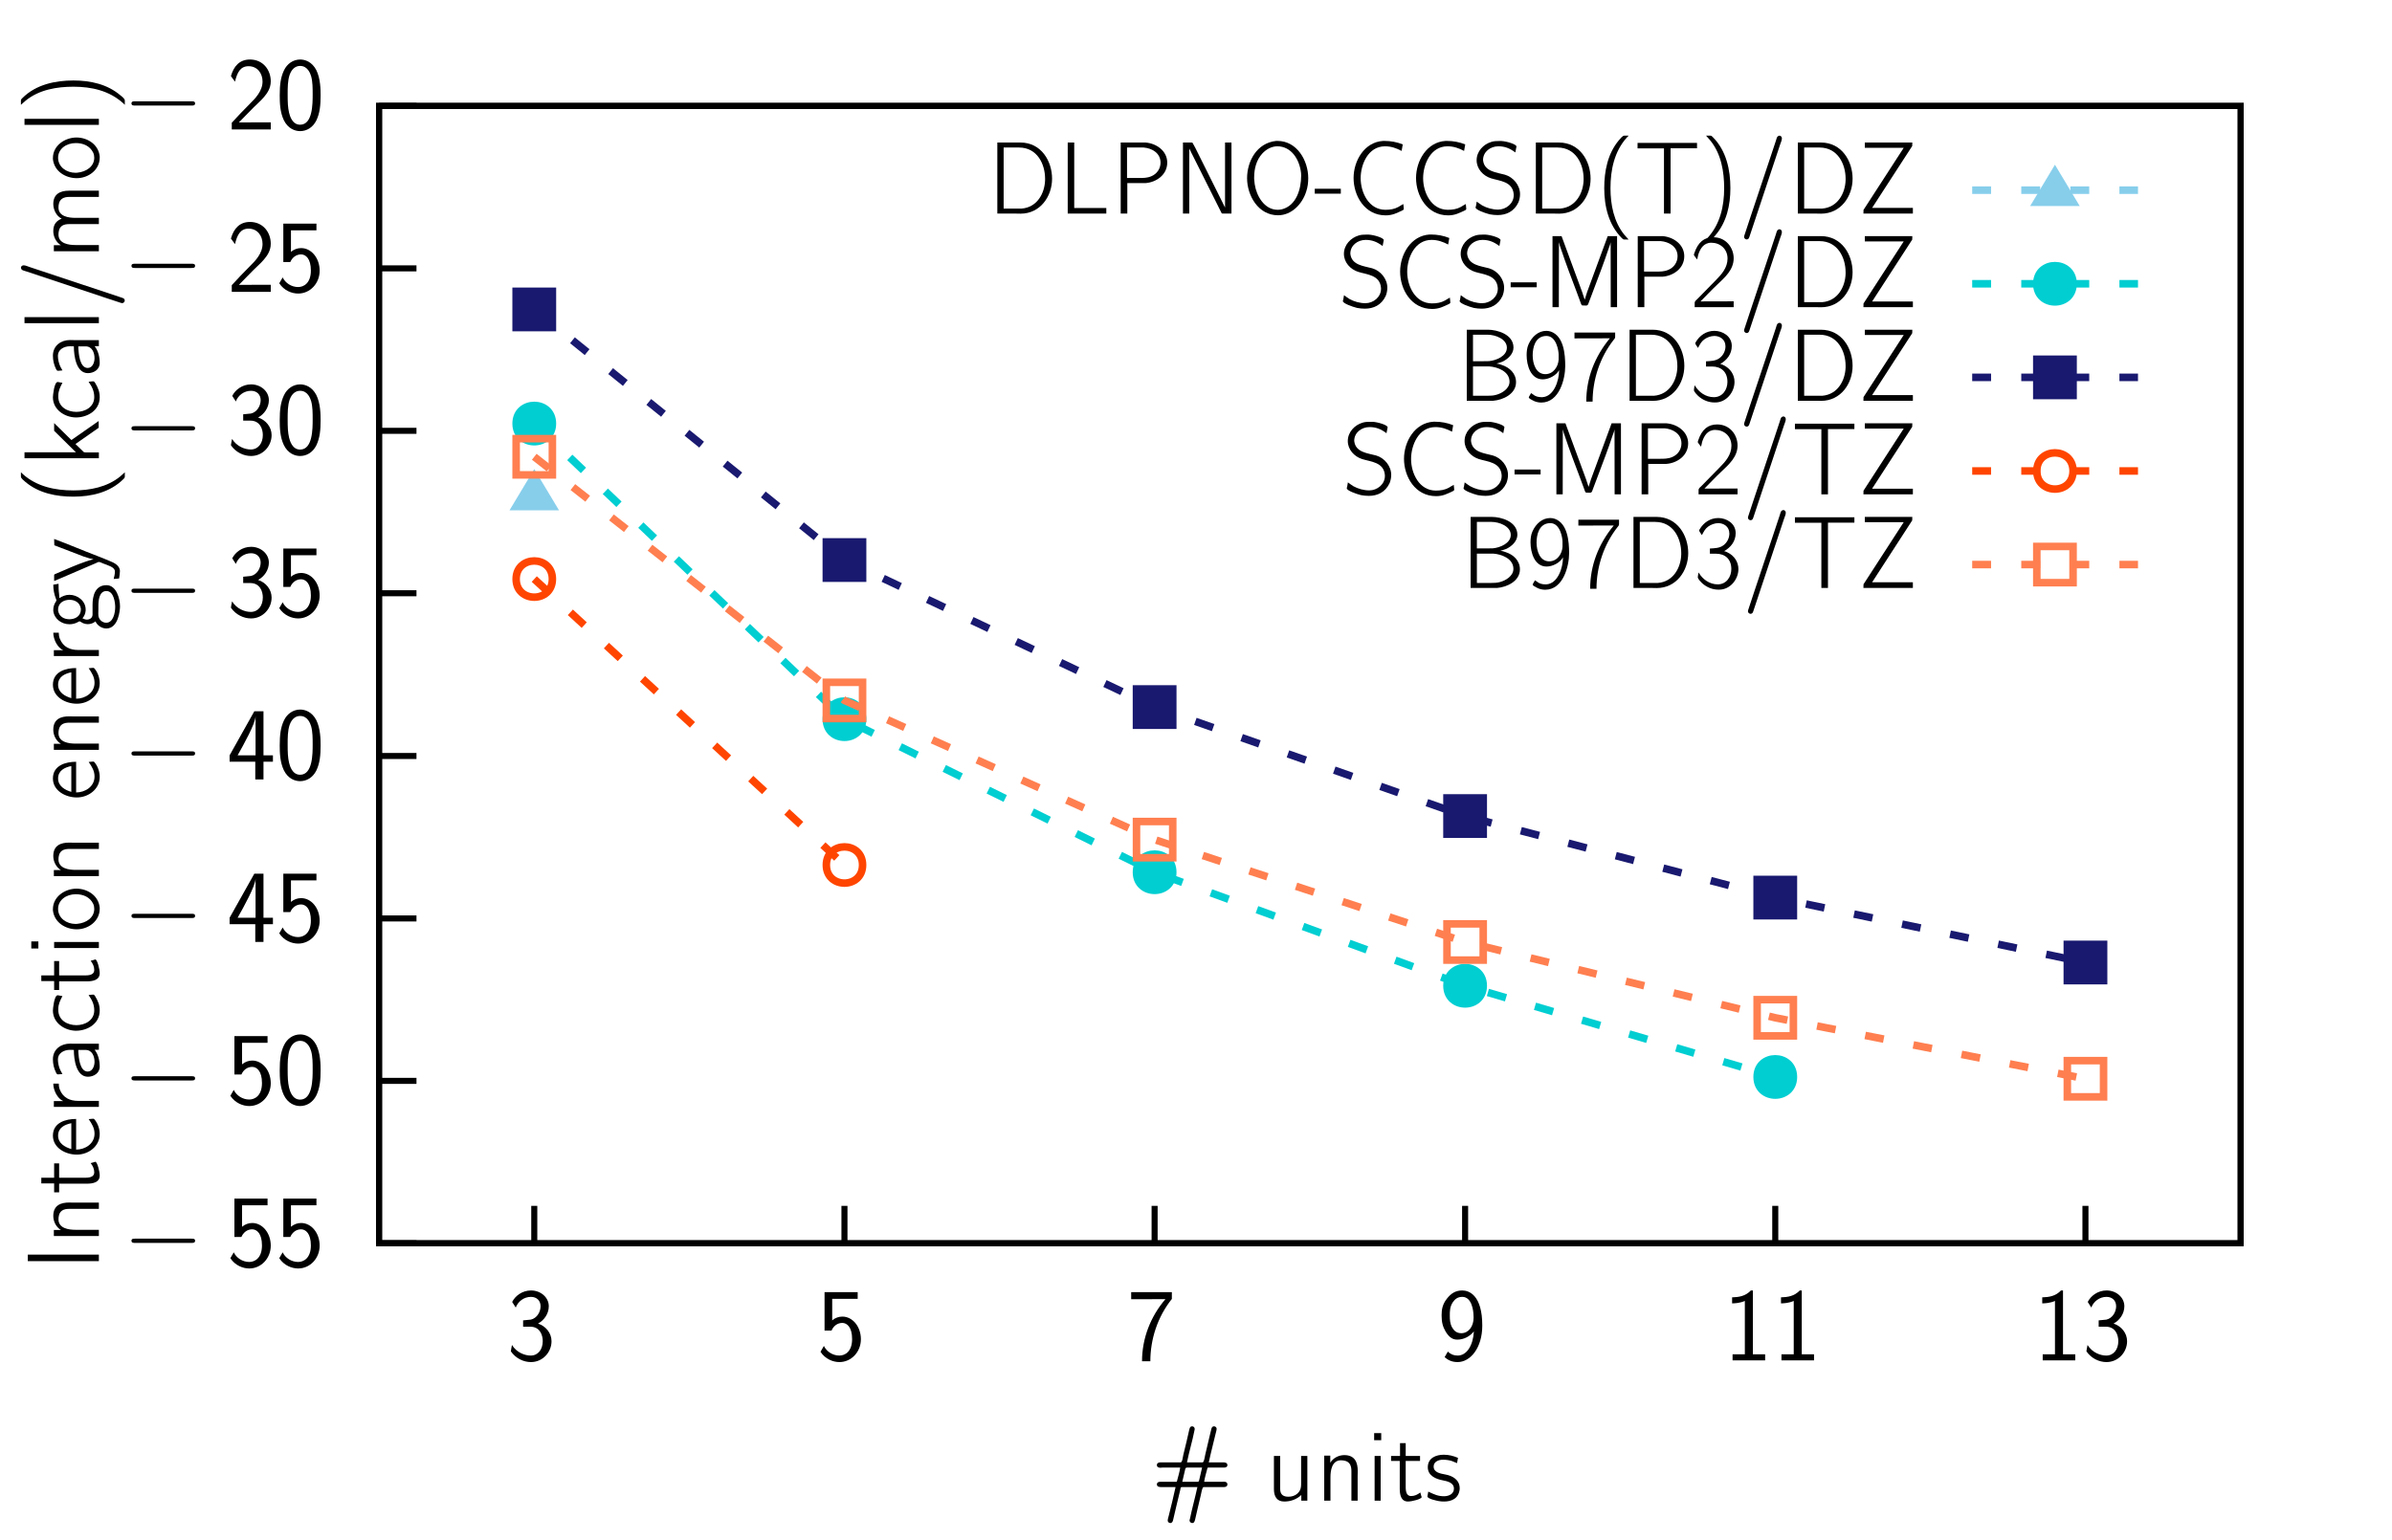 <?xml version="1.0" encoding="UTF-8"?>
<svg xmlns="http://www.w3.org/2000/svg" xmlns:xlink="http://www.w3.org/1999/xlink" width="396pt" height="255pt" viewBox="0 0 396 255" version="1.1">
<defs>
<g>
<symbol overflow="visible" id="glyph0-0">
<path style="stroke:none;" d=""/>
</symbol>
<symbol overflow="visible" id="glyph0-1">
<path style="stroke:none;" d="M 11.344 -3.953 C 11.641 -3.953 11.953 -3.953 11.953 -4.312 C 11.953 -4.656 11.641 -4.656 11.344 -4.656 L 2.031 -4.656 C 1.734 -4.656 1.422 -4.656 1.422 -4.312 C 1.422 -3.953 1.734 -3.953 2.031 -3.953 Z M 11.344 -3.953 "/>
</symbol>
<symbol overflow="visible" id="glyph1-0">
<path style="stroke:none;" d=""/>
</symbol>
<symbol overflow="visible" id="glyph1-1">
<path style="stroke:none;" d="M 2.516 -10.188 L 6.734 -10.188 L 6.734 -11.297 L 1.25 -11.297 L 1.25 -4.938 L 2.406 -4.938 C 2.719 -5.672 3.359 -6.203 4.188 -6.203 C 4.953 -6.203 5.812 -5.516 5.812 -3.531 C 5.812 -1.406 4.594 -0.797 3.703 -0.797 C 2.594 -0.797 1.578 -1.469 1.141 -2.391 L 0.578 -1.422 C 1.375 -0.203 2.672 0.281 3.703 0.281 C 5.703 0.281 7.266 -1.422 7.266 -3.5 C 7.266 -5.609 5.875 -7.25 4.203 -7.25 C 3.594 -7.25 3.016 -7.047 2.516 -6.625 Z M 2.516 -10.188 "/>
</symbol>
<symbol overflow="visible" id="glyph1-2">
<path style="stroke:none;" d="M 7.422 -5.625 C 7.422 -6.609 7.406 -8.438 6.703 -9.844 C 5.984 -11.203 4.859 -11.578 4.047 -11.578 C 2.875 -11.578 1.875 -10.875 1.359 -9.781 C 0.812 -8.625 0.656 -7.438 0.656 -5.625 C 0.656 -4.391 0.703 -2.875 1.328 -1.547 C 2.031 -0.094 3.219 0.281 4.031 0.281 C 5.094 0.281 6.125 -0.297 6.719 -1.484 C 7.312 -2.719 7.422 -4.078 7.422 -5.625 Z M 4.031 -0.781 C 2.719 -0.781 2.328 -2.266 2.203 -2.766 C 2 -3.641 1.969 -4.453 1.969 -5.812 C 1.969 -6.891 1.969 -8.094 2.297 -9.047 C 2.688 -10.141 3.375 -10.516 4.031 -10.516 C 5.297 -10.516 5.719 -9.25 5.859 -8.797 C 6.109 -7.891 6.109 -6.812 6.109 -5.812 C 6.109 -4.219 6.109 -0.781 4.031 -0.781 Z M 4.031 -0.781 "/>
</symbol>
<symbol overflow="visible" id="glyph1-3">
<path style="stroke:none;" d="M 6.062 -2.938 L 7.625 -2.938 L 7.625 -4 L 6.062 -4 L 6.062 -11.297 L 4.547 -11.297 L 0.453 -4 L 0.453 -2.938 L 4.703 -2.938 L 4.703 0 L 6.062 0 Z M 1.781 -4 C 2.766 -5.75 4.75 -9.297 4.75 -10.5 L 4.75 -4 Z M 1.781 -4 "/>
</symbol>
<symbol overflow="visible" id="glyph1-4">
<path style="stroke:none;" d="M 2.703 -5.578 L 3.875 -5.578 C 5.5 -5.578 5.953 -4.172 5.953 -3.188 C 5.953 -1.844 5.203 -0.797 3.953 -0.797 C 3 -0.797 1.641 -1.281 0.859 -2.547 C 0.734 -1.953 0.734 -1.906 0.672 -1.5 C 1.484 -0.312 2.797 0.281 4 0.281 C 5.953 0.281 7.406 -1.359 7.406 -3.172 C 7.406 -4.531 6.453 -5.672 5.172 -6.094 C 6.203 -6.656 6.953 -7.734 6.953 -8.969 C 6.953 -10.422 5.625 -11.578 4.016 -11.578 C 2.531 -11.578 1.375 -10.656 0.891 -9.672 C 1.016 -9.5 1.328 -9 1.484 -8.75 C 1.859 -9.766 2.844 -10.516 4 -10.516 C 4.953 -10.516 5.594 -9.891 5.594 -8.969 C 5.594 -8.031 5 -6.984 3.984 -6.75 C 3.906 -6.75 2.844 -6.641 2.703 -6.625 Z M 2.703 -5.578 "/>
</symbol>
<symbol overflow="visible" id="glyph1-5">
<path style="stroke:none;" d="M 4.438 -3.656 C 4.922 -4.156 5.641 -4.75 6.141 -5.359 C 6.625 -5.938 7.266 -6.766 7.266 -7.969 C 7.266 -9.859 5.984 -11.578 3.828 -11.578 C 2.125 -11.578 1.141 -10.5 0.672 -8.828 L 1.344 -7.906 C 1.719 -9.469 2.25 -10.469 3.594 -10.469 C 5.078 -10.469 5.906 -9.266 5.906 -7.938 C 5.906 -6.359 4.703 -5.125 3.781 -4.219 C 2.766 -3.203 1.781 -2.172 0.812 -1.109 L 0.812 0 L 7.266 0 L 7.266 -1.172 L 4.344 -1.172 C 4.125 -1.172 3.922 -1.156 3.719 -1.156 L 2 -1.156 L 2 -1.172 Z M 4.438 -3.656 "/>
</symbol>
<symbol overflow="visible" id="glyph1-6">
<path style="stroke:none;" d="M 3.734 -10.125 C 3.938 -10.125 4.156 -10.141 4.359 -10.141 L 6.344 -10.141 C 3.875 -7.266 2.469 -3.641 2.469 0.141 L 3.844 0.141 C 3.844 -3.516 5.047 -7.219 7.406 -10.172 L 7.406 -11.297 L 0.672 -11.297 L 0.672 -10.125 Z M 3.734 -10.125 "/>
</symbol>
<symbol overflow="visible" id="glyph1-7">
<path style="stroke:none;" d="M 1.172 -0.531 C 1.656 -0.125 2.266 0.281 3.328 0.281 C 5.406 0.281 7.406 -2.031 7.406 -5.766 C 7.406 -10.766 5.25 -11.578 4.094 -11.578 C 2.938 -11.578 2.203 -11.047 1.562 -10.234 C 0.812 -9.281 0.672 -8.438 0.672 -7.453 C 0.672 -6.281 0.875 -5.562 1.359 -4.734 C 2.016 -3.672 2.625 -3.438 3.281 -3.438 C 4.312 -3.438 5.328 -3.938 6.016 -4.797 C 5.891 -2.484 4.844 -0.797 3.328 -0.797 C 2.703 -0.797 2.203 -0.984 1.703 -1.453 Z M 5.953 -7.484 C 5.969 -7.375 5.969 -7.141 5.969 -7.078 C 5.969 -5.625 5.141 -4.5 3.938 -4.5 C 3.156 -4.5 2.734 -4.906 2.422 -5.438 C 2.047 -6.109 2.031 -6.766 2.031 -7.453 C 2.031 -8.125 2.031 -8.875 2.516 -9.609 C 2.875 -10.141 3.328 -10.516 4.094 -10.516 C 5.688 -10.516 5.938 -8.203 5.953 -7.484 Z M 5.953 -7.484 "/>
</symbol>
<symbol overflow="visible" id="glyph1-8">
<path style="stroke:none;" d="M 4.891 -11.578 L 4.562 -11.578 C 3.641 -10.609 2.547 -10.469 1.453 -10.438 L 1.453 -9.438 C 1.953 -9.453 2.75 -9.484 3.562 -9.844 L 3.562 -1 L 1.531 -1 L 1.531 0 L 6.922 0 L 6.922 -1 L 4.891 -1 Z M 4.891 -11.578 "/>
</symbol>
<symbol overflow="visible" id="glyph2-0">
<path style="stroke:none;" d=""/>
</symbol>
<symbol overflow="visible" id="glyph2-1">
<path style="stroke:none;" d="M -11.781 -1.688 L -0.016 -1.688 L -0.016 -2.766 L -11.781 -2.766 Z M -11.781 -1.688 "/>
</symbol>
<symbol overflow="visible" id="glyph2-2">
<path style="stroke:none;" d="M -6.297 -2.391 L -7.469 -2.391 L -7.469 -1.391 L -0.016 -1.391 L -0.016 -2.422 L -3.906 -2.422 C -5 -2.422 -6.703 -2.656 -6.703 -4.156 C -6.703 -4.656 -6.594 -5.203 -6.203 -5.531 C -5.812 -5.859 -5.328 -5.891 -4.828 -5.891 L -0.016 -5.891 L -0.016 -6.922 L -4.156 -6.922 C -4.406 -6.922 -4.672 -6.938 -4.938 -6.938 C -6.203 -6.938 -7.562 -6.562 -7.562 -4.719 C -7.562 -3.828 -7.125 -2.891 -6.297 -2.391 Z M -6.297 -2.391 "/>
</symbol>
<symbol overflow="visible" id="glyph2-3">
<path style="stroke:none;" d="M -9.547 -1.781 L -7.422 -1.781 L -7.422 -0.297 L -6.594 -0.297 L -6.594 -1.734 L -2 -1.734 C -1.078 -1.734 0.125 -1.906 0.125 -3.094 C 0.125 -3.734 -0.281 -5.359 -0.609 -5.359 C -0.672 -5.359 -0.734 -5.328 -0.797 -5.297 C -0.984 -5.25 -1.188 -5.203 -1.375 -5.141 C -1.016 -4.672 -0.781 -4.203 -0.781 -3.609 C -0.781 -2.969 -1.328 -2.719 -2.234 -2.719 L -6.594 -2.719 L -6.594 -5.094 L -7.422 -5.094 L -7.422 -2.719 L -9.547 -2.719 Z M -9.547 -1.781 "/>
</symbol>
<symbol overflow="visible" id="glyph2-4">
<path style="stroke:none;" d="M -1.703 -6.578 C -1.156 -5.781 -0.734 -5.094 -0.734 -4.172 C -0.734 -2.469 -2.312 -1.531 -3.781 -1.531 L -3.781 -6.609 C -5.5 -6.609 -7.625 -6.016 -7.625 -3.844 C -7.625 -1.797 -5.5 -0.703 -3.688 -0.703 L -3.609 -0.703 C -1.75 -0.719 0.125 -2.062 0.125 -4.094 C 0.125 -4.922 -0.156 -5.766 -0.656 -6.422 C -0.734 -6.531 -0.812 -6.641 -0.953 -6.641 C -1.203 -6.641 -1.453 -6.594 -1.703 -6.578 Z M -4.578 -1.625 C -5.594 -1.922 -6.766 -2.547 -6.766 -3.844 C -6.766 -5.172 -5.672 -5.672 -4.578 -5.906 Z M -4.578 -1.625 "/>
</symbol>
<symbol overflow="visible" id="glyph2-5">
<path style="stroke:none;" d="M -5.922 -2.375 L -7.469 -2.375 L -7.469 -1.406 L -0.016 -1.406 L -0.016 -2.406 L -3.438 -2.406 C -4.781 -2.406 -5.922 -2.875 -6.484 -4.281 C -6.609 -4.594 -6.656 -4.938 -6.656 -5.266 L -7.562 -5.266 C -7.562 -4.188 -6.891 -2.797 -5.922 -2.375 Z M -5.922 -2.375 "/>
</symbol>
<symbol overflow="visible" id="glyph2-6">
<path style="stroke:none;" d="M -6.047 -1.344 C -6.141 -1.547 -6.281 -1.75 -6.391 -1.969 C -6.656 -2.516 -6.797 -3.203 -6.797 -3.781 C -6.797 -4.797 -5.797 -5.344 -4.797 -5.344 C -4.578 -5.344 -4.359 -5.328 -4.156 -5.328 C -4.156 -3.641 -3.734 -0.891 -1.828 -0.891 C -0.891 -0.891 0.125 -1.469 0.125 -2.562 C 0.125 -3.547 -0.109 -4.578 -0.719 -5.359 L -0.016 -5.359 L -0.016 -6.359 L -4.031 -6.359 C -4.281 -6.359 -4.547 -6.375 -4.797 -6.375 C -6.219 -6.375 -7.625 -5.5 -7.625 -3.781 C -7.625 -3.016 -7.453 -2.266 -7.109 -1.578 C -7.047 -1.469 -6.969 -1.281 -6.812 -1.281 C -6.562 -1.281 -6.297 -1.328 -6.047 -1.344 Z M -3.422 -5.328 L -2.219 -5.328 C -1.125 -5.328 -0.734 -4.266 -0.734 -3.359 C -0.734 -2.703 -1.047 -1.75 -1.859 -1.75 C -3.219 -1.75 -3.359 -4.234 -3.406 -4.891 C -3.406 -5.031 -3.406 -5.188 -3.422 -5.328 Z M -3.422 -5.328 "/>
</symbol>
<symbol overflow="visible" id="glyph2-7">
<path style="stroke:none;" d="M -1.719 -6.656 C -1.172 -5.875 -0.781 -5.141 -0.781 -4.125 C -0.781 -2.438 -2.344 -1.672 -3.734 -1.672 C -5.172 -1.672 -6.734 -2.438 -6.734 -4.203 L -6.734 -4.328 C -6.734 -5.172 -6.422 -5.766 -6.047 -6.484 L -6.656 -6.594 C -6.719 -6.609 -6.766 -6.625 -6.828 -6.625 C -7.422 -6.625 -7.625 -4.359 -7.625 -4.094 C -7.625 -2.047 -5.719 -0.812 -3.906 -0.75 L -3.781 -0.75 C -2.016 -0.75 0.125 -1.828 0.125 -4.094 C 0.125 -5.016 -0.156 -5.688 -0.641 -6.484 C -0.719 -6.594 -0.812 -6.734 -0.938 -6.734 C -1.188 -6.734 -1.469 -6.688 -1.719 -6.656 Z M -1.719 -6.656 "/>
</symbol>
<symbol overflow="visible" id="glyph2-8">
<path style="stroke:none;" d="M -7.422 -1.406 L -0.016 -1.406 L -0.016 -2.406 L -7.422 -2.406 Z M -11.203 -1.328 L -10.031 -1.328 L -10.031 -2.5 L -11.203 -2.5 Z M -11.203 -1.328 "/>
</symbol>
<symbol overflow="visible" id="glyph2-9">
<path style="stroke:none;" d="M -7.625 -3.828 C -7.406 -1.781 -5.516 -0.672 -3.672 -0.672 C -1.781 -0.672 0.125 -2.016 0.125 -4.078 L 0.125 -4.25 C -0.062 -6.266 -1.922 -7.406 -3.719 -7.406 C -5.594 -7.406 -7.625 -6.109 -7.625 -4 Z M -3.594 -1.578 C -3.688 -1.578 -3.781 -1.562 -3.875 -1.562 C -5.359 -1.562 -6.766 -2.516 -6.766 -4.047 C -6.766 -5.531 -5.406 -6.484 -3.844 -6.484 C -2.641 -6.484 -1.516 -6.047 -0.953 -4.891 C -0.828 -4.609 -0.781 -4.344 -0.781 -4.062 C -0.781 -2.578 -2.125 -1.719 -3.594 -1.578 Z M -3.594 -1.578 "/>
</symbol>
<symbol overflow="visible" id="glyph2-10">
<path style="stroke:none;" d="M -0.578 -1.625 C -0.281 -0.953 0.469 -0.453 1.219 -0.453 C 3.25 -0.453 3.484 -3.562 3.484 -4.109 C 3.484 -5.422 2.875 -7.625 1.25 -7.625 C -0.688 -7.625 -1.062 -5.766 -1.062 -4.391 L -1.062 -2.766 C -1.062 -2.203 -1.531 -1.922 -2 -1.922 C -2.266 -1.922 -2.5 -2.031 -2.734 -2.141 C -2.422 -2.484 -2.234 -2.969 -2.203 -3.422 L -2.203 -3.594 C -2.203 -5 -3.516 -6.031 -4.891 -6.031 C -5.547 -6.031 -6.047 -5.797 -6.594 -5.469 C -6.562 -5.531 -6.562 -5.594 -6.562 -5.641 C -6.562 -5.844 -6.609 -6.047 -6.609 -6.234 C -6.688 -6.766 -6.688 -7.312 -6.688 -7.859 L -7.562 -7.703 C -7.562 -6.922 -7.422 -6.125 -7.141 -5.422 C -7.109 -5.328 -7.047 -5.219 -7.047 -5.109 L -7.047 -5.078 C -7.047 -5 -7.203 -4.828 -7.25 -4.719 C -7.453 -4.359 -7.562 -3.953 -7.562 -3.547 L -7.562 -3.391 C -7.422 -2.047 -6.203 -1.156 -4.875 -1.156 C -4.391 -1.156 -3.906 -1.281 -3.484 -1.516 C -3.406 -1.547 -3.328 -1.625 -3.234 -1.641 C -3.078 -1.641 -2.797 -1.375 -2.531 -1.297 C -2.312 -1.219 -2.078 -1.172 -1.844 -1.172 C -1.391 -1.172 -0.938 -1.328 -0.578 -1.625 Z M -0.094 -2.578 C -0.109 -2.703 -0.109 -2.844 -0.109 -2.969 C -0.109 -3.219 -0.094 -3.469 -0.094 -3.719 L -0.094 -4.125 C -0.094 -5.094 0.016 -6.656 1.234 -6.656 C 2.5 -6.656 2.688 -4.609 2.688 -4.016 C 2.688 -3.031 2.359 -1.406 1.203 -1.406 C 0.547 -1.406 -0.016 -1.922 -0.094 -2.578 Z M -6.766 -3.422 L -6.766 -3.562 C -6.766 -4.734 -5.766 -5.203 -4.875 -5.203 C -4 -5.203 -3.156 -4.766 -3 -3.75 L -3 -3.609 C -3 -2.438 -4 -1.984 -4.891 -1.984 C -5.766 -1.984 -6.609 -2.406 -6.766 -3.422 Z M -6.766 -3.422 "/>
</symbol>
<symbol overflow="visible" id="glyph2-11">
<path style="stroke:none;" d="M -7.422 -0.219 C -5.688 -0.938 -3.984 -1.703 -2.25 -2.438 C -1.75 -2.656 -1.25 -2.859 -0.75 -3.078 L -0.297 -3.281 C -0.203 -3.328 -0.125 -3.375 -0.031 -3.375 L 0 -3.375 C 0.172 -3.375 0.469 -3.219 0.656 -3.141 C 1.391 -2.844 2.641 -2.547 2.641 -1.812 C 2.641 -1.375 2.531 -0.969 2.438 -0.562 L 3.328 -0.641 C 3.391 -1.047 3.469 -1.453 3.469 -1.859 C 3.469 -2.812 2.469 -3.266 1.719 -3.562 C 1.047 -3.859 0.375 -4.109 -0.297 -4.375 C -2.672 -5.281 -5.031 -6.297 -7.422 -7.188 L -7.391 -6.141 L -2.547 -4.281 L -1.5 -3.953 L -0.906 -3.844 C -2.562 -3.375 -4.156 -2.719 -5.719 -2.031 L -7.25 -1.375 C -7.391 -1.328 -7.422 -1.281 -7.422 -1.141 Z M -7.422 -0.219 "/>
</symbol>
<symbol overflow="visible" id="glyph2-12">
<path style="stroke:none;" d="M 4.281 -5.391 C 4.016 -5.188 3.766 -4.891 3.5 -4.688 C 1.344 -2.938 -1.5 -2.391 -4.219 -2.391 C -7.25 -2.391 -10.266 -3.016 -12.594 -5.078 C -12.688 -5.188 -12.797 -5.297 -12.922 -5.391 L -12.922 -4.688 C -12.922 -4.375 -12.438 -4.047 -12.141 -3.766 C -9.922 -1.922 -7.047 -1.359 -4.234 -1.359 C -1.219 -1.359 1.859 -2.078 4.062 -4.281 C 4.188 -4.406 4.281 -4.5 4.281 -4.688 Z M 4.281 -5.391 "/>
</symbol>
<symbol overflow="visible" id="glyph2-13">
<path style="stroke:none;" d="M -12.328 -1.422 L -0.016 -1.422 L -0.016 -2.391 L -2.219 -2.391 L -2.484 -2.422 L -3.891 -3.781 L -0.047 -6.469 L -0.047 -7.594 L -4.562 -4.438 L -7.422 -7.25 L -7.422 -5.969 L -3.812 -2.406 L -12.328 -2.406 Z M -12.328 -1.422 "/>
</symbol>
<symbol overflow="visible" id="glyph2-14">
<path style="stroke:none;" d="M -12.328 -1.406 L -0.016 -1.406 L -0.016 -2.406 L -12.328 -2.406 Z M -12.328 -1.406 "/>
</symbol>
<symbol overflow="visible" id="glyph2-15">
<path style="stroke:none;" d="M -12.891 -6.656 C -12.828 -6.312 -12.375 -6.266 -12.109 -6.172 L -9.656 -5.359 C -6.234 -4.219 -2.797 -3.078 0.641 -1.922 L 3.484 -0.984 C 3.594 -0.953 3.719 -0.891 3.859 -0.891 C 4.078 -0.906 4.266 -1.109 4.266 -1.328 L 4.266 -1.359 C 4.25 -1.641 4.016 -1.719 3.781 -1.797 L -11.438 -6.859 C -11.75 -6.953 -12.141 -7.156 -12.469 -7.156 C -12.703 -7.156 -12.922 -6.984 -12.922 -6.75 C -12.922 -6.719 -12.891 -6.703 -12.891 -6.656 Z M -12.891 -6.656 "/>
</symbol>
<symbol overflow="visible" id="glyph2-16">
<path style="stroke:none;" d="M -6.297 -2.391 L -7.469 -2.391 L -7.469 -1.391 L -0.016 -1.391 L -0.016 -2.422 L -3.906 -2.422 C -5 -2.422 -6.703 -2.656 -6.703 -4.156 C -6.703 -4.656 -6.594 -5.203 -6.203 -5.531 C -5.812 -5.859 -5.328 -5.891 -4.828 -5.891 L -0.016 -5.891 L -0.016 -6.922 L -3.906 -6.922 C -5 -6.922 -6.703 -7.141 -6.703 -8.641 C -6.703 -9.141 -6.594 -9.688 -6.203 -10.016 C -5.812 -10.344 -5.328 -10.391 -4.828 -10.391 L -0.016 -10.391 L -0.016 -11.422 L -4.938 -11.422 C -6.516 -11.422 -7.562 -10.797 -7.562 -9.219 C -7.562 -8.281 -7.047 -7.188 -6.172 -6.797 C -7.078 -6.406 -7.562 -5.844 -7.562 -4.719 C -7.562 -3.828 -7.109 -2.875 -6.297 -2.391 Z M -6.297 -2.391 "/>
</symbol>
<symbol overflow="visible" id="glyph2-17">
<path style="stroke:none;" d="M -12.922 -0.891 C -12.641 -1.109 -12.391 -1.391 -12.125 -1.594 C -9.891 -3.406 -6.969 -3.891 -4.219 -3.891 C -1.234 -3.891 1.688 -3.234 3.953 -1.203 C 4.062 -1.109 4.172 -0.984 4.281 -0.891 L 4.281 -1.578 C 4.281 -1.906 3.844 -2.234 3.578 -2.438 C 1.406 -4.312 -1.422 -4.922 -4.234 -4.922 C -7.219 -4.922 -10.422 -4.266 -12.672 -2.016 C -12.812 -1.875 -12.922 -1.797 -12.922 -1.578 Z M -12.922 -0.891 "/>
</symbol>
<symbol overflow="visible" id="glyph3-0">
<path style="stroke:none;" d=""/>
</symbol>
<symbol overflow="visible" id="glyph3-1">
<path style="stroke:none;" d="M 4.75 -5.5 C 4.656 -4.781 4.422 -4.062 4.25 -3.375 C 4.219 -3.25 4.234 -3.141 4.047 -3.141 L 1.422 -3.141 C 1.156 -3.141 0.891 -3.031 0.891 -2.719 C 0.891 -2.328 1.281 -2.266 1.625 -2.266 L 3.984 -2.266 C 3.656 -0.703 3.25 0.859 2.875 2.406 C 2.812 2.688 2.688 3.016 2.688 3.266 L 2.688 3.328 C 2.719 3.531 2.906 3.688 3.109 3.688 C 3.422 3.688 3.531 3.406 3.578 3.172 C 3.953 1.469 4.391 -0.203 4.781 -1.891 C 4.797 -2.047 4.797 -2.266 5.016 -2.266 L 7.594 -2.266 C 7.219 -0.5 6.719 1.234 6.359 3.016 C 6.344 3.078 6.297 3.172 6.297 3.25 C 6.297 3.5 6.531 3.688 6.734 3.688 C 7.094 3.688 7.141 3.359 7.219 3.109 C 7.5 1.75 7.859 0.438 8.156 -0.906 C 8.266 -1.344 8.375 -2.266 8.641 -2.266 L 11.969 -2.266 C 12.266 -2.266 12.562 -2.375 12.562 -2.703 C 12.562 -3.078 12.266 -3.156 11.984 -3.156 C 11.859 -3.156 11.719 -3.141 11.625 -3.141 L 8.719 -3.141 C 8.812 -3.844 9.047 -4.562 9.219 -5.25 C 9.25 -5.375 9.234 -5.5 9.422 -5.5 L 12.031 -5.5 C 12.312 -5.5 12.562 -5.594 12.562 -5.906 C 12.562 -6.297 12.188 -6.359 11.844 -6.359 L 9.484 -6.359 C 9.812 -7.922 10.234 -9.484 10.594 -11.031 C 10.656 -11.312 10.781 -11.672 10.781 -11.922 L 10.781 -11.969 C 10.75 -12.172 10.562 -12.328 10.344 -12.328 C 10.031 -12.328 9.938 -12.047 9.891 -11.812 C 9.812 -11.5 9.734 -11.172 9.656 -10.859 L 8.891 -7.609 C 8.781 -7.031 8.672 -6.359 8.453 -6.359 L 5.875 -6.359 C 6.219 -8.125 6.766 -9.859 7.109 -11.641 C 7.125 -11.719 7.156 -11.797 7.156 -11.875 C 7.156 -12.141 6.953 -12.328 6.734 -12.328 C 6.375 -12.328 6.312 -12 6.25 -11.766 C 5.953 -10.406 5.625 -9.047 5.281 -7.672 C 5.188 -7.266 5.109 -6.359 4.828 -6.359 L 1.5 -6.359 C 1.203 -6.359 0.891 -6.25 0.891 -5.922 C 0.891 -5.547 1.203 -5.469 1.484 -5.469 C 1.594 -5.469 1.734 -5.5 1.844 -5.5 Z M 5.094 -3.141 L 5.594 -5.281 L 5.688 -5.453 L 5.906 -5.5 L 8.375 -5.5 L 7.875 -3.344 L 7.781 -3.172 L 7.562 -3.141 Z M 5.094 -3.141 "/>
</symbol>
<symbol overflow="visible" id="glyph3-2">
<path style="stroke:none;" d="M 1.391 -7.422 L 1.391 -1.922 C 1.391 -0.734 1.859 0.125 3.094 0.125 C 4.156 0.125 5.125 -0.219 5.922 -0.953 L 5.922 -0.016 L 6.922 -0.016 L 6.922 -7.422 L 5.891 -7.422 L 5.891 -2.875 C 5.891 -2.438 5.875 -2.062 5.672 -1.688 C 5.281 -0.984 4.547 -0.672 3.781 -0.672 C 3.031 -0.672 2.422 -0.938 2.422 -1.969 L 2.422 -7.422 Z M 1.391 -7.422 "/>
</symbol>
<symbol overflow="visible" id="glyph3-3">
<path style="stroke:none;" d="M 2.391 -6.297 L 2.391 -7.469 L 1.391 -7.469 L 1.391 -0.016 L 2.422 -0.016 L 2.422 -3.906 C 2.422 -5 2.656 -6.703 4.156 -6.703 C 4.656 -6.703 5.203 -6.594 5.531 -6.203 C 5.859 -5.812 5.891 -5.328 5.891 -4.828 L 5.891 -0.016 L 6.922 -0.016 L 6.922 -4.156 C 6.922 -4.406 6.938 -4.672 6.938 -4.938 C 6.938 -6.203 6.562 -7.562 4.719 -7.562 C 3.828 -7.562 2.891 -7.125 2.391 -6.297 Z M 2.391 -6.297 "/>
</symbol>
<symbol overflow="visible" id="glyph3-4">
<path style="stroke:none;" d="M 1.406 -7.422 L 1.406 -0.016 L 2.406 -0.016 L 2.406 -7.422 Z M 1.328 -11.203 L 1.328 -10.031 L 2.5 -10.031 L 2.5 -11.203 Z M 1.328 -11.203 "/>
</symbol>
<symbol overflow="visible" id="glyph3-5">
<path style="stroke:none;" d="M 1.781 -9.547 L 1.781 -7.422 L 0.297 -7.422 L 0.297 -6.594 L 1.734 -6.594 L 1.734 -2 C 1.734 -1.078 1.906 0.125 3.094 0.125 C 3.734 0.125 5.359 -0.281 5.359 -0.609 C 5.359 -0.672 5.328 -0.734 5.297 -0.797 C 5.25 -0.984 5.203 -1.188 5.141 -1.375 C 4.672 -1.016 4.203 -0.781 3.609 -0.781 C 2.969 -0.781 2.719 -1.328 2.719 -2.234 L 2.719 -6.594 L 5.094 -6.594 L 5.094 -7.422 L 2.719 -7.422 L 2.719 -9.547 Z M 1.781 -9.547 "/>
</symbol>
<symbol overflow="visible" id="glyph3-6">
<path style="stroke:none;" d="M 0.609 -1.516 L 0.5 -0.891 C 0.484 -0.844 0.469 -0.797 0.469 -0.719 C 0.469 -0.312 2.141 0.016 2.328 0.047 C 2.625 0.109 2.906 0.125 3.219 0.125 C 4.438 0.125 5.641 -0.344 5.812 -1.922 L 5.812 -2.062 C 5.812 -3.469 4.625 -4.156 3.391 -4.359 C 2.688 -4.5 1.5 -4.656 1.5 -5.672 C 1.5 -6.469 2.312 -6.797 3.031 -6.797 C 3.547 -6.797 4.094 -6.734 4.578 -6.562 C 4.859 -6.469 5.094 -6.312 5.375 -6.234 L 5.531 -7.109 C 4.734 -7.438 4.016 -7.625 3.172 -7.625 C 1.922 -7.625 0.531 -7.109 0.531 -5.547 C 0.531 -4.156 1.875 -3.594 2.984 -3.391 C 3.734 -3.234 4.859 -3.031 4.859 -2 C 4.859 -1.141 4.031 -0.75 3.219 -0.75 C 2.234 -0.75 1.641 -1.031 0.609 -1.516 Z M 0.609 -1.516 "/>
</symbol>
<symbol overflow="visible" id="glyph3-7">
<path style="stroke:none;" d="M 1.703 -11.781 L 1.703 -0.016 L 4.703 -0.016 C 4.969 -0.016 5.25 0 5.547 0 C 8.812 0 10.766 -2.859 10.766 -5.797 C 10.766 -8.672 9 -11.781 5.516 -11.781 Z M 2.75 -0.844 L 2.75 -10.953 L 5.297 -10.953 C 8.328 -10.953 9.609 -8.172 9.609 -5.812 L 9.609 -5.547 C 9.547 -3.391 8.312 -1.047 5.734 -0.844 Z M 2.75 -0.844 "/>
</symbol>
<symbol overflow="visible" id="glyph3-8">
<path style="stroke:none;" d="M 1.688 -11.781 L 1.688 -0.016 L 8.078 -0.016 L 8.078 -0.938 L 2.766 -0.938 L 2.766 -11.781 Z M 1.688 -11.781 "/>
</symbol>
<symbol overflow="visible" id="glyph3-9">
<path style="stroke:none;" d="M 1.703 -11.781 L 1.703 -0.016 L 2.797 -0.016 L 2.797 -5.062 L 5.812 -5.062 C 7.609 -5.203 9.406 -6.438 9.406 -8.453 C 9.406 -10.391 7.625 -11.641 5.812 -11.781 Z M 2.75 -5.906 L 2.75 -10.953 L 5.516 -10.953 C 6.812 -10.844 8.297 -10.094 8.297 -8.438 C 8.297 -7.484 7.719 -6.578 6.75 -6.188 C 6.094 -5.906 5.406 -5.906 4.719 -5.906 Z M 2.75 -5.906 "/>
</symbol>
<symbol overflow="visible" id="glyph3-10">
<path style="stroke:none;" d="M 1.688 -11.781 L 1.688 -0.016 L 2.734 -0.016 L 2.734 -10.781 L 8.109 -0.047 L 8.266 -0.016 L 9.719 -0.016 L 9.719 -11.781 L 8.656 -11.781 L 8.656 -1.016 L 3.719 -10.922 L 3.266 -11.75 L 3.109 -11.781 Z M 1.688 -11.781 "/>
</symbol>
<symbol overflow="visible" id="glyph3-11">
<path style="stroke:none;" d="M 5.703 -12.047 C 2.469 -11.703 0.891 -8.641 0.891 -5.875 C 0.891 -3.016 2.734 0.266 6.016 0.266 C 8.25 0.266 10.031 -1.578 10.688 -3.688 C 10.922 -4.391 11.016 -5.125 11.016 -5.875 C 11.016 -8.797 9.156 -12.047 5.922 -12.047 Z M 2.062 -5.75 L 2.062 -5.984 C 2.062 -7.438 2.422 -8.875 3.406 -9.953 C 4.031 -10.641 4.938 -11.156 5.891 -11.156 C 8.219 -11.156 9.578 -8.984 9.828 -6.719 C 9.844 -6.578 9.844 -6.422 9.844 -6.266 C 9.844 -4.125 9.078 -1.328 6.641 -0.719 C 6.422 -0.672 6.188 -0.641 5.953 -0.641 C 3.734 -0.641 2.438 -2.969 2.156 -4.875 C 2.125 -5.172 2.094 -5.453 2.062 -5.75 Z M 2.062 -5.75 "/>
</symbol>
<symbol overflow="visible" id="glyph3-12">
<path style="stroke:none;" d="M 0.172 -4.125 L 0.172 -3.312 L 4.484 -3.312 L 4.484 -4.125 Z M 0.172 -4.125 "/>
</symbol>
<symbol overflow="visible" id="glyph3-13">
<path style="stroke:none;" d="M 9.438 -1.594 C 9.156 -1.469 8.922 -1.281 8.641 -1.125 C 7.969 -0.75 7.25 -0.641 6.469 -0.641 C 3.719 -0.641 2.375 -3.5 2.375 -5.875 C 2.375 -8.125 3.594 -11.156 6.406 -11.156 C 7.438 -11.156 8.297 -10.844 9.156 -10.391 L 9.344 -11.469 C 8.375 -11.859 7.375 -12.047 6.297 -12.047 L 6.094 -12.047 C 2.969 -11.859 1.203 -8.734 1.203 -5.906 C 1.203 -2.969 3.031 0.281 6.516 0.281 C 7.641 0.281 8.344 -0.094 9.359 -0.578 C 9.453 -0.641 9.516 -0.688 9.516 -0.797 C 9.516 -1.062 9.453 -1.328 9.438 -1.594 Z M 9.438 -1.594 "/>
</symbol>
<symbol overflow="visible" id="glyph3-14">
<path style="stroke:none;" d="M 0.906 -2 C 0.859 -1.75 0.828 -1.5 0.781 -1.25 C 0.75 -1.188 0.719 -1.109 0.719 -1.016 C 0.719 -0.656 2.234 -0.094 3.062 0.109 C 3.5 0.188 3.922 0.234 4.359 0.234 C 5.781 0.234 7.094 -0.344 7.812 -1.875 C 7.984 -2.312 8.078 -2.766 8.078 -3.234 C 8.078 -4.703 6.969 -6.047 5.578 -6.453 C 4.25 -6.828 2.141 -6.938 1.953 -8.875 C 1.953 -10.266 3.188 -11.156 4.484 -11.156 C 5.547 -11.156 6.359 -10.844 7.297 -10.141 C 7.359 -10.391 7.391 -10.641 7.438 -10.875 C 7.453 -10.953 7.484 -11.031 7.484 -11.125 C 7.484 -11.5 5.859 -11.984 5 -12.031 L 4.578 -12.031 C 4.172 -12.031 3.75 -12.016 3.344 -11.891 C 2.016 -11.5 0.891 -10.328 0.891 -8.844 C 0.891 -7.422 1.969 -6.266 3.266 -5.859 C 4.625 -5.422 6.875 -5.375 7.031 -3.188 L 7.031 -3.047 C 7.031 -1.688 5.766 -0.672 4.453 -0.672 C 3.531 -0.672 2.578 -0.938 1.797 -1.375 C 1.484 -1.562 1.203 -1.797 0.906 -2 Z M 0.906 -2 "/>
</symbol>
<symbol overflow="visible" id="glyph3-15">
<path style="stroke:none;" d="M 5.391 4.281 C 5.188 4.016 4.891 3.766 4.688 3.5 C 2.938 1.344 2.391 -1.5 2.391 -4.219 C 2.391 -7.25 3.016 -10.266 5.078 -12.594 C 5.188 -12.688 5.297 -12.797 5.391 -12.922 L 4.688 -12.922 C 4.375 -12.922 4.047 -12.438 3.766 -12.141 C 1.922 -9.922 1.359 -7.047 1.359 -4.234 C 1.359 -1.219 2.078 1.859 4.281 4.062 C 4.406 4.188 4.5 4.281 4.688 4.281 Z M 5.391 4.281 "/>
</symbol>
<symbol overflow="visible" id="glyph3-16">
<path style="stroke:none;" d="M 0.578 -11.719 L 0.578 -10.812 L 4.953 -10.812 L 4.953 -0.016 L 6.047 -0.016 L 6.047 -10.828 L 10.422 -10.828 L 10.422 -11.719 Z M 0.578 -11.719 "/>
</symbol>
<symbol overflow="visible" id="glyph3-17">
<path style="stroke:none;" d="M 0.891 -12.922 C 1.109 -12.641 1.391 -12.391 1.594 -12.125 C 3.406 -9.891 3.891 -6.969 3.891 -4.219 C 3.891 -1.234 3.234 1.688 1.203 3.953 C 1.109 4.062 0.984 4.172 0.891 4.281 L 1.578 4.281 C 1.906 4.281 2.234 3.844 2.438 3.578 C 4.312 1.406 4.922 -1.422 4.922 -4.234 C 4.922 -7.219 4.266 -10.422 2.016 -12.672 C 1.875 -12.812 1.797 -12.922 1.578 -12.922 Z M 0.891 -12.922 "/>
</symbol>
<symbol overflow="visible" id="glyph3-18">
<path style="stroke:none;" d="M 6.656 -12.891 C 6.312 -12.828 6.266 -12.375 6.172 -12.109 L 5.359 -9.656 C 4.219 -6.234 3.078 -2.797 1.922 0.641 L 0.984 3.484 C 0.953 3.594 0.891 3.719 0.891 3.859 C 0.906 4.078 1.109 4.266 1.328 4.266 L 1.359 4.266 C 1.641 4.25 1.719 4.016 1.797 3.781 L 6.859 -11.438 C 6.953 -11.75 7.156 -12.141 7.156 -12.469 C 7.156 -12.703 6.984 -12.922 6.75 -12.922 C 6.719 -12.922 6.703 -12.891 6.656 -12.891 Z M 6.656 -12.891 "/>
</symbol>
<symbol overflow="visible" id="glyph3-19">
<path style="stroke:none;" d="M 1.125 -11.781 L 1.125 -10.906 L 7.562 -10.906 L 0.906 -0.625 L 0.891 -0.016 L 9.078 -0.016 L 9.078 -0.953 L 2.328 -0.953 L 8.969 -11.203 L 8.984 -11.781 Z M 1.125 -11.781 "/>
</symbol>
<symbol overflow="visible" id="glyph3-20">
<path style="stroke:none;" d="M 1.703 -11.781 L 1.703 -0.016 L 2.75 -0.016 L 2.766 -10.781 C 2.828 -10.422 2.969 -10.078 3.078 -9.734 C 3.891 -7.297 4.797 -4.922 5.703 -2.531 L 6.453 -0.5 C 6.531 -0.391 6.531 -0.297 6.703 -0.297 L 6.797 -0.297 C 6.938 -0.297 7.078 -0.281 7.234 -0.281 C 7.609 -0.281 7.625 -0.578 7.75 -0.891 L 8.453 -2.75 C 9.328 -5.094 10.25 -7.453 11.031 -9.828 C 11.141 -10.141 11.281 -10.453 11.328 -10.781 L 11.344 -0.016 L 12.391 -0.016 L 12.391 -11.781 L 10.844 -11.781 L 7.438 -2.531 L 7.047 -1.297 L 7.016 -1.297 L 6.609 -2.531 L 3.203 -11.781 Z M 1.703 -11.781 "/>
</symbol>
<symbol overflow="visible" id="glyph3-21">
<path style="stroke:none;" d="M 1.188 -7.922 C 1.297 -8.094 1.344 -8.453 1.391 -8.672 C 1.703 -9.656 2.266 -10.688 3.562 -10.688 C 5 -10.688 6.25 -9.688 6.25 -8.062 C 6.25 -6.578 5.281 -5.453 4.328 -4.5 C 3.312 -3.484 2.328 -2.438 1.312 -1.422 C 1.125 -1.234 0.812 -1.031 0.812 -0.734 L 0.812 -0.016 L 7.266 -0.016 L 7.266 -0.984 L 1.781 -0.969 C 2.688 -1.875 3.578 -2.844 4.531 -3.734 C 5.781 -4.922 7.266 -6.188 7.266 -8.109 C 7.266 -9.844 6.016 -11.594 3.891 -11.594 C 2.406 -11.594 1.375 -10.812 0.75 -8.953 C 0.719 -8.891 0.688 -8.781 0.688 -8.703 L 0.688 -8.641 C 0.719 -8.547 0.797 -8.469 0.859 -8.391 Z M 1.188 -7.922 "/>
</symbol>
<symbol overflow="visible" id="glyph3-22">
<path style="stroke:none;" d="M 1.703 -11.781 L 1.703 -0.016 L 6.078 -0.016 C 7.656 -0.141 9.859 -1.109 9.859 -3.094 C 9.859 -4.562 8.766 -5.547 7.484 -5.953 C 7.219 -6.062 6.922 -6.141 6.625 -6.172 C 6.953 -6.266 7.297 -6.359 7.609 -6.484 C 8.516 -6.922 9.438 -7.766 9.438 -8.828 C 9.438 -11.031 6.719 -11.781 5.203 -11.781 Z M 2.734 -0.844 L 2.734 -5.703 L 5.438 -5.703 C 6.797 -5.609 8.781 -4.891 8.781 -3.172 C 8.781 -1.984 7.469 -1.234 6.578 -1 C 6.094 -0.859 5.578 -0.844 5.078 -0.844 Z M 2.734 -6.562 L 2.734 -10.953 L 5.172 -10.953 C 6.391 -10.953 8.344 -10.266 8.344 -8.797 C 8.344 -7.422 6.594 -6.688 5.375 -6.578 C 5.016 -6.562 4.672 -6.562 4.312 -6.562 Z M 2.734 -6.562 "/>
</symbol>
<symbol overflow="visible" id="glyph3-23">
<path style="stroke:none;" d="M 6.203 -5.062 L 6.219 -5.062 C 6.219 -3.375 5.375 -0.703 3.438 -0.609 L 3.328 -0.609 C 2.766 -0.609 2.266 -0.734 1.844 -1.109 C 1.75 -1.156 1.688 -1.219 1.578 -1.281 C 1.469 -1.047 1.203 -0.688 1.203 -0.578 L 1.203 -0.547 C 1.234 -0.391 1.641 -0.188 1.828 -0.094 C 2.25 0.156 2.766 0.281 3.266 0.281 C 6.281 0.281 7.234 -3.672 7.234 -5.75 C 7.234 -7.766 6.984 -10.703 4.859 -11.469 C 4.609 -11.547 4.375 -11.594 4.109 -11.594 C 2.766 -11.594 1.719 -10.625 1.156 -9.359 C 0.906 -8.797 0.844 -8.172 0.844 -7.562 C 0.844 -5.875 1.516 -3.562 3.5 -3.562 C 4.516 -3.562 5.734 -4.203 6.203 -5.062 Z M 6.141 -7.672 L 6.141 -6.828 C 6.078 -5.688 5.281 -4.422 3.938 -4.422 C 2.406 -4.422 1.844 -6.125 1.844 -7.531 C 1.844 -8.781 2.234 -10.75 4.125 -10.75 C 5.766 -10.75 6.141 -8.297 6.141 -7.672 Z M 6.141 -7.672 "/>
</symbol>
<symbol overflow="visible" id="glyph3-24">
<path style="stroke:none;" d="M 0.672 -11.312 L 0.672 -10.344 L 6.531 -10.359 C 4 -7.297 2.625 -3.734 2.625 0.125 L 3.672 0.125 C 3.672 -3.531 4.891 -7.203 7.141 -10.078 C 7.25 -10.234 7.406 -10.344 7.406 -10.578 L 7.406 -11.312 Z M 0.672 -11.312 "/>
</symbol>
<symbol overflow="visible" id="glyph3-25">
<path style="stroke:none;" d="M 1.359 -8.766 C 1.703 -9.391 1.875 -9.781 2.391 -10.172 C 2.859 -10.516 3.484 -10.75 4.078 -10.75 C 4.953 -10.75 5.906 -10.188 5.906 -9.047 L 5.906 -8.922 C 5.875 -8.203 5.5 -7.5 4.922 -7.078 C 4.281 -6.594 3.469 -6.594 2.688 -6.547 L 2.688 -5.688 L 3.688 -5.688 C 5.234 -5.688 6.234 -4.766 6.234 -3.141 C 6.234 -1.859 5.422 -0.609 3.984 -0.609 C 2.625 -0.609 1.469 -1.453 0.828 -2.562 L 0.812 -2.562 C 0.75 -2.312 0.688 -2.031 0.688 -1.781 L 0.688 -1.719 C 0.797 -1.422 1.141 -1.047 1.375 -0.828 C 2.125 -0.141 3.078 0.266 4.094 0.266 L 4.219 0.266 C 6.062 0.266 7.406 -1.453 7.406 -3.141 C 7.406 -4.328 6.719 -5.359 5.625 -5.891 C 5.438 -5.984 5.25 -6.078 5.047 -6.109 C 6.125 -6.734 6.953 -7.719 6.953 -9.094 C 6.953 -10.734 5.406 -11.594 4.078 -11.594 C 2.734 -11.594 1.641 -10.844 0.984 -9.719 C 0.969 -9.656 0.906 -9.594 0.906 -9.516 C 0.969 -9.297 1.219 -9 1.359 -8.766 Z M 1.359 -8.766 "/>
</symbol>
</g>
<clipPath id="clip1">
  <rect width="396" height="255"/>
</clipPath>
<g id="surface4" clip-path="url(#clip1)">
<path style="fill:none;stroke-width:1;stroke-linecap:butt;stroke-linejoin:miter;stroke:rgb(0%,0%,0%);stroke-opacity:1;stroke-miterlimit:3.8;" d="M 62.75 205.898 L 68.949 205.898 " transform="matrix(1,0,0,1,0,-0.007)"/>
<path style="fill:none;stroke-width:1;stroke-linecap:butt;stroke-linejoin:miter;stroke:rgb(0%,0%,0%);stroke-opacity:1;stroke-miterlimit:3.8;" d="M 62.75 178.999 L 68.949 178.999 " transform="matrix(1,0,0,1,0,-0.007)"/>
<path style="fill:none;stroke-width:1;stroke-linecap:butt;stroke-linejoin:miter;stroke:rgb(0%,0%,0%);stroke-opacity:1;stroke-miterlimit:3.8;" d="M 62.75 152.101 L 68.949 152.101 " transform="matrix(1,0,0,1,0,-0.007)"/>
<path style="fill:none;stroke-width:1;stroke-linecap:butt;stroke-linejoin:miter;stroke:rgb(0%,0%,0%);stroke-opacity:1;stroke-miterlimit:3.8;" d="M 62.75 125.198 L 68.949 125.198 " transform="matrix(1,0,0,1,0,-0.007)"/>
<path style="fill:none;stroke-width:1;stroke-linecap:butt;stroke-linejoin:miter;stroke:rgb(0%,0%,0%);stroke-opacity:1;stroke-miterlimit:3.8;" d="M 62.75 98.249 L 68.949 98.249 " transform="matrix(1,0,0,1,0,-0.007)"/>
<path style="fill:none;stroke-width:1;stroke-linecap:butt;stroke-linejoin:miter;stroke:rgb(0%,0%,0%);stroke-opacity:1;stroke-miterlimit:3.8;" d="M 62.75 71.351 L 68.949 71.351 " transform="matrix(1,0,0,1,0,-0.007)"/>
<path style="fill:none;stroke-width:1;stroke-linecap:butt;stroke-linejoin:miter;stroke:rgb(0%,0%,0%);stroke-opacity:1;stroke-miterlimit:3.8;" d="M 62.75 44.448 L 68.949 44.448 " transform="matrix(1,0,0,1,0,-0.007)"/>
<path style="fill:none;stroke-width:1;stroke-linecap:butt;stroke-linejoin:miter;stroke:rgb(0%,0%,0%);stroke-opacity:1;stroke-miterlimit:3.8;" d="M 62.75 17.55 L 68.949 17.55 " transform="matrix(1,0,0,1,0,-0.007)"/>
<path style="fill:none;stroke-width:1;stroke-linecap:butt;stroke-linejoin:miter;stroke:rgb(0%,0%,0%);stroke-opacity:1;stroke-miterlimit:3.8;" d="M 88.449 205.898 L 88.449 199.698 " transform="matrix(1,0,0,1,0,-0.007)"/>
<path style="fill:none;stroke-width:1;stroke-linecap:butt;stroke-linejoin:miter;stroke:rgb(0%,0%,0%);stroke-opacity:1;stroke-miterlimit:3.8;" d="M 139.801 205.898 L 139.801 199.698 " transform="matrix(1,0,0,1,0,-0.007)"/>
<path style="fill:none;stroke-width:1;stroke-linecap:butt;stroke-linejoin:miter;stroke:rgb(0%,0%,0%);stroke-opacity:1;stroke-miterlimit:3.8;" d="M 191.148 205.898 L 191.148 199.698 " transform="matrix(1,0,0,1,0,-0.007)"/>
<path style="fill:none;stroke-width:1;stroke-linecap:butt;stroke-linejoin:miter;stroke:rgb(0%,0%,0%);stroke-opacity:1;stroke-miterlimit:3.8;" d="M 242.551 205.898 L 242.551 199.698 " transform="matrix(1,0,0,1,0,-0.007)"/>
<path style="fill:none;stroke-width:1;stroke-linecap:butt;stroke-linejoin:miter;stroke:rgb(0%,0%,0%);stroke-opacity:1;stroke-miterlimit:3.8;" d="M 293.898 205.898 L 293.898 199.698 " transform="matrix(1,0,0,1,0,-0.007)"/>
<path style="fill:none;stroke-width:1;stroke-linecap:butt;stroke-linejoin:miter;stroke:rgb(0%,0%,0%);stroke-opacity:1;stroke-miterlimit:3.8;" d="M 345.25 205.898 L 345.25 199.698 " transform="matrix(1,0,0,1,0,-0.007)"/>
<path style="fill:none;stroke-width:1;stroke-linecap:butt;stroke-linejoin:miter;stroke:rgb(0%,0%,0%);stroke-opacity:1;stroke-miterlimit:3.8;" d="M 62.75 17.55 L 370.949 17.55 L 370.949 205.898 L 62.75 205.898 Z M 62.75 17.55 " transform="matrix(1,0,0,1,0,-0.007)"/>
<path style="fill:none;stroke-width:1.25;stroke-linecap:butt;stroke-linejoin:miter;stroke:rgb(52.94%,80.783%,92.155%);stroke-opacity:1;stroke-dasharray:3.125,5,3.125,5,3.125,5,3.125,5;stroke-miterlimit:3.8;" d="M 326.5 31.499 L 353.949 31.499 " transform="matrix(1,0,0,1,0,-0.007)"/>
<path style="fill-rule:nonzero;fill:rgb(52.94%,80.783%,92.155%);fill-opacity:1;stroke-width:1.25;stroke-linecap:butt;stroke-linejoin:miter;stroke:rgb(52.94%,80.783%,92.155%);stroke-opacity:1;stroke-miterlimit:3.8;" d="M 85.449 83.898 L 88.449 78.898 L 91.449 83.898 Z M 85.449 83.898 " transform="matrix(1,0,0,1,0,-0.007)"/>
<path style="fill-rule:nonzero;fill:rgb(52.94%,80.783%,92.155%);fill-opacity:1;stroke-width:1.25;stroke-linecap:butt;stroke-linejoin:miter;stroke:rgb(52.94%,80.783%,92.155%);stroke-opacity:1;stroke-miterlimit:3.8;" d="M 337.199 33.499 L 340.199 28.499 L 343.199 33.499 Z M 337.199 33.499 " transform="matrix(1,0,0,1,0,-0.007)"/>
<path style="fill:none;stroke-width:1.25;stroke-linecap:butt;stroke-linejoin:miter;stroke:rgb(0%,80.783%,81.96%);stroke-opacity:1;stroke-dasharray:3.125,5,3.125,5,3.125,5,3.125,5;stroke-miterlimit:3.8;" d="M 326.5 46.999 L 353.949 46.999 " transform="matrix(1,0,0,1,0,-0.007)"/>
<path style="fill:none;stroke-width:1.25;stroke-linecap:butt;stroke-linejoin:miter;stroke:rgb(0%,80.783%,81.96%);stroke-opacity:1;stroke-dasharray:3.125,5,3.125,5,3.125,5,3.125,5;stroke-miterlimit:3.8;" d="M 88.449 70.148 L 139.801 119.101 L 191.148 144.448 L 242.551 163.249 L 293.898 178.351 " transform="matrix(1,0,0,1,0,-0.007)"/>
<path style="fill-rule:nonzero;fill:rgb(0%,80.783%,81.96%);fill-opacity:1;stroke-width:1.25;stroke-linecap:butt;stroke-linejoin:miter;stroke:rgb(0%,80.783%,81.96%);stroke-opacity:1;stroke-miterlimit:3.8;" d="M 91.449 70.148 C 91.449 74.148 85.449 74.148 85.449 70.148 C 85.449 66.148 91.449 66.148 91.449 70.148 " transform="matrix(1,0,0,1,0,-0.007)"/>
<path style="fill-rule:nonzero;fill:rgb(0%,80.783%,81.96%);fill-opacity:1;stroke-width:1.25;stroke-linecap:butt;stroke-linejoin:miter;stroke:rgb(0%,80.783%,81.96%);stroke-opacity:1;stroke-miterlimit:3.8;" d="M 142.801 119.101 C 142.801 123.101 136.801 123.101 136.801 119.101 C 136.801 115.101 142.801 115.101 142.801 119.101 " transform="matrix(1,0,0,1,0,-0.007)"/>
<path style="fill-rule:nonzero;fill:rgb(0%,80.783%,81.96%);fill-opacity:1;stroke-width:1.25;stroke-linecap:butt;stroke-linejoin:miter;stroke:rgb(0%,80.783%,81.96%);stroke-opacity:1;stroke-miterlimit:3.8;" d="M 194.148 144.448 C 194.148 148.448 188.148 148.448 188.148 144.448 C 188.148 140.448 194.148 140.448 194.148 144.448 " transform="matrix(1,0,0,1,0,-0.007)"/>
<path style="fill-rule:nonzero;fill:rgb(0%,80.783%,81.96%);fill-opacity:1;stroke-width:1.25;stroke-linecap:butt;stroke-linejoin:miter;stroke:rgb(0%,80.783%,81.96%);stroke-opacity:1;stroke-miterlimit:3.8;" d="M 245.551 163.249 C 245.551 167.249 239.551 167.249 239.551 163.249 C 239.551 159.249 245.551 159.249 245.551 163.249 " transform="matrix(1,0,0,1,0,-0.007)"/>
<path style="fill-rule:nonzero;fill:rgb(0%,80.783%,81.96%);fill-opacity:1;stroke-width:1.25;stroke-linecap:butt;stroke-linejoin:miter;stroke:rgb(0%,80.783%,81.96%);stroke-opacity:1;stroke-miterlimit:3.8;" d="M 296.898 178.351 C 296.898 182.351 290.898 182.351 290.898 178.351 C 290.898 174.351 296.898 174.351 296.898 178.351 " transform="matrix(1,0,0,1,0,-0.007)"/>
<path style="fill-rule:nonzero;fill:rgb(0%,80.783%,81.96%);fill-opacity:1;stroke-width:1.25;stroke-linecap:butt;stroke-linejoin:miter;stroke:rgb(0%,80.783%,81.96%);stroke-opacity:1;stroke-miterlimit:3.8;" d="M 343.199 46.999 C 343.199 50.999 337.199 50.999 337.199 46.999 C 337.199 42.999 343.199 42.999 343.199 46.999 " transform="matrix(1,0,0,1,0,-0.007)"/>
<path style="fill:none;stroke-width:1.25;stroke-linecap:butt;stroke-linejoin:miter;stroke:rgb(9.804%,9.804%,43.921%);stroke-opacity:1;stroke-dasharray:3.125,5,3.125,5,3.125,5,3.125,5;stroke-miterlimit:3.8;" d="M 326.5 62.499 L 353.949 62.499 " transform="matrix(1,0,0,1,0,-0.007)"/>
<path style="fill:none;stroke-width:1.25;stroke-linecap:butt;stroke-linejoin:miter;stroke:rgb(9.804%,9.804%,43.921%);stroke-opacity:1;stroke-dasharray:3.125,5,3.125,5,3.125,5,3.125,5;stroke-miterlimit:3.8;" d="M 88.449 51.249 L 139.801 92.749 L 191.148 117.101 L 242.551 135.148 L 293.898 148.648 L 345.25 159.398 " transform="matrix(1,0,0,1,0,-0.007)"/>
<path style="fill-rule:nonzero;fill:rgb(9.804%,9.804%,43.921%);fill-opacity:1;stroke-width:1.25;stroke-linecap:butt;stroke-linejoin:miter;stroke:rgb(9.804%,9.804%,43.921%);stroke-opacity:1;stroke-miterlimit:3.8;" d="M 85.449 48.249 L 91.449 48.249 L 91.449 54.249 L 85.449 54.249 Z M 85.449 48.249 " transform="matrix(1,0,0,1,0,-0.007)"/>
<path style="fill-rule:nonzero;fill:rgb(9.804%,9.804%,43.921%);fill-opacity:1;stroke-width:1.25;stroke-linecap:butt;stroke-linejoin:miter;stroke:rgb(9.804%,9.804%,43.921%);stroke-opacity:1;stroke-miterlimit:3.8;" d="M 136.801 89.749 L 142.801 89.749 L 142.801 95.749 L 136.801 95.749 Z M 136.801 89.749 " transform="matrix(1,0,0,1,0,-0.007)"/>
<path style="fill-rule:nonzero;fill:rgb(9.804%,9.804%,43.921%);fill-opacity:1;stroke-width:1.25;stroke-linecap:butt;stroke-linejoin:miter;stroke:rgb(9.804%,9.804%,43.921%);stroke-opacity:1;stroke-miterlimit:3.8;" d="M 188.148 114.101 L 194.148 114.101 L 194.148 120.101 L 188.148 120.101 Z M 188.148 114.101 " transform="matrix(1,0,0,1,0,-0.007)"/>
<path style="fill-rule:nonzero;fill:rgb(9.804%,9.804%,43.921%);fill-opacity:1;stroke-width:1.25;stroke-linecap:butt;stroke-linejoin:miter;stroke:rgb(9.804%,9.804%,43.921%);stroke-opacity:1;stroke-miterlimit:3.8;" d="M 239.551 132.148 L 245.551 132.148 L 245.551 138.148 L 239.551 138.148 Z M 239.551 132.148 " transform="matrix(1,0,0,1,0,-0.007)"/>
<path style="fill-rule:nonzero;fill:rgb(9.804%,9.804%,43.921%);fill-opacity:1;stroke-width:1.25;stroke-linecap:butt;stroke-linejoin:miter;stroke:rgb(9.804%,9.804%,43.921%);stroke-opacity:1;stroke-miterlimit:3.8;" d="M 290.898 145.648 L 296.898 145.648 L 296.898 151.648 L 290.898 151.648 Z M 290.898 145.648 " transform="matrix(1,0,0,1,0,-0.007)"/>
<path style="fill-rule:nonzero;fill:rgb(9.804%,9.804%,43.921%);fill-opacity:1;stroke-width:1.25;stroke-linecap:butt;stroke-linejoin:miter;stroke:rgb(9.804%,9.804%,43.921%);stroke-opacity:1;stroke-miterlimit:3.8;" d="M 342.25 156.398 L 348.25 156.398 L 348.25 162.398 L 342.25 162.398 Z M 342.25 156.398 " transform="matrix(1,0,0,1,0,-0.007)"/>
<path style="fill-rule:nonzero;fill:rgb(9.804%,9.804%,43.921%);fill-opacity:1;stroke-width:1.25;stroke-linecap:butt;stroke-linejoin:miter;stroke:rgb(9.804%,9.804%,43.921%);stroke-opacity:1;stroke-miterlimit:3.8;" d="M 337.199 59.499 L 343.199 59.499 L 343.199 65.499 L 337.199 65.499 Z M 337.199 59.499 " transform="matrix(1,0,0,1,0,-0.007)"/>
<path style="fill:none;stroke-width:1.25;stroke-linecap:butt;stroke-linejoin:miter;stroke:rgb(100%,27.058%,0%);stroke-opacity:1;stroke-dasharray:3.125,5,3.125,5,3.125,5,3.125,5;stroke-miterlimit:3.8;" d="M 326.5 77.999 L 353.949 77.999 " transform="matrix(1,0,0,1,0,-0.007)"/>
<path style="fill:none;stroke-width:1.25;stroke-linecap:butt;stroke-linejoin:miter;stroke:rgb(100%,27.058%,0%);stroke-opacity:1;stroke-dasharray:3.125,5,3.125,5,3.125,5,3.125,5;stroke-miterlimit:3.8;" d="M 88.449 95.898 L 139.801 143.249 " transform="matrix(1,0,0,1,0,-0.007)"/>
<path style="fill:none;stroke-width:1.25;stroke-linecap:butt;stroke-linejoin:miter;stroke:rgb(100%,27.058%,0%);stroke-opacity:1;stroke-miterlimit:3.8;" d="M 91.449 95.898 C 91.449 99.898 85.449 99.898 85.449 95.898 C 85.449 91.898 91.449 91.898 91.449 95.898 " transform="matrix(1,0,0,1,0,-0.007)"/>
<path style="fill:none;stroke-width:1.25;stroke-linecap:butt;stroke-linejoin:miter;stroke:rgb(100%,27.058%,0%);stroke-opacity:1;stroke-miterlimit:3.8;" d="M 142.801 143.249 C 142.801 147.249 136.801 147.249 136.801 143.249 C 136.801 139.249 142.801 139.249 142.801 143.249 " transform="matrix(1,0,0,1,0,-0.007)"/>
<path style="fill:none;stroke-width:1.25;stroke-linecap:butt;stroke-linejoin:miter;stroke:rgb(100%,27.058%,0%);stroke-opacity:1;stroke-miterlimit:3.8;" d="M 343.199 77.999 C 343.199 81.999 337.199 81.999 337.199 77.999 C 337.199 73.999 343.199 73.999 343.199 77.999 " transform="matrix(1,0,0,1,0,-0.007)"/>
<path style="fill:none;stroke-width:1.25;stroke-linecap:butt;stroke-linejoin:miter;stroke:rgb(100%,49.803%,31.372%);stroke-opacity:1;stroke-dasharray:3.125,5,3.125,5,3.125,5,3.125,5;stroke-miterlimit:3.8;" d="M 326.5 93.499 L 353.949 93.499 " transform="matrix(1,0,0,1,0,-0.007)"/>
<path style="fill:none;stroke-width:1.25;stroke-linecap:butt;stroke-linejoin:miter;stroke:rgb(100%,49.803%,31.372%);stroke-opacity:1;stroke-dasharray:3.125,5,3.125,5,3.125,5,3.125,5;stroke-miterlimit:3.8;" d="M 88.449 75.648 L 139.801 115.999 L 191.148 139.05 L 242.551 155.999 L 293.898 168.55 L 345.25 178.648 " transform="matrix(1,0,0,1,0,-0.007)"/>
<path style="fill:none;stroke-width:1.25;stroke-linecap:butt;stroke-linejoin:miter;stroke:rgb(100%,49.803%,31.372%);stroke-opacity:1;stroke-miterlimit:3.8;" d="M 85.449 72.648 L 91.449 72.648 L 91.449 78.648 L 85.449 78.648 Z M 85.449 72.648 " transform="matrix(1,0,0,1,0,-0.007)"/>
<path style="fill:none;stroke-width:1.25;stroke-linecap:butt;stroke-linejoin:miter;stroke:rgb(100%,49.803%,31.372%);stroke-opacity:1;stroke-miterlimit:3.8;" d="M 136.801 112.999 L 142.801 112.999 L 142.801 118.999 L 136.801 118.999 Z M 136.801 112.999 " transform="matrix(1,0,0,1,0,-0.007)"/>
<path style="fill:none;stroke-width:1.25;stroke-linecap:butt;stroke-linejoin:miter;stroke:rgb(100%,49.803%,31.372%);stroke-opacity:1;stroke-miterlimit:3.8;" d="M 188.148 136.05 L 194.148 136.05 L 194.148 142.05 L 188.148 142.05 Z M 188.148 136.05 " transform="matrix(1,0,0,1,0,-0.007)"/>
<path style="fill:none;stroke-width:1.25;stroke-linecap:butt;stroke-linejoin:miter;stroke:rgb(100%,49.803%,31.372%);stroke-opacity:1;stroke-miterlimit:3.8;" d="M 239.551 152.999 L 245.551 152.999 L 245.551 158.999 L 239.551 158.999 Z M 239.551 152.999 " transform="matrix(1,0,0,1,0,-0.007)"/>
<path style="fill:none;stroke-width:1.25;stroke-linecap:butt;stroke-linejoin:miter;stroke:rgb(100%,49.803%,31.372%);stroke-opacity:1;stroke-miterlimit:3.8;" d="M 290.898 165.55 L 296.898 165.55 L 296.898 171.55 L 290.898 171.55 Z M 290.898 165.55 " transform="matrix(1,0,0,1,0,-0.007)"/>
<path style="fill:none;stroke-width:1.25;stroke-linecap:butt;stroke-linejoin:miter;stroke:rgb(100%,49.803%,31.372%);stroke-opacity:1;stroke-miterlimit:3.8;" d="M 342.25 175.648 L 348.25 175.648 L 348.25 181.648 L 342.25 181.648 Z M 342.25 175.648 " transform="matrix(1,0,0,1,0,-0.007)"/>
<path style="fill:none;stroke-width:1.25;stroke-linecap:butt;stroke-linejoin:miter;stroke:rgb(100%,49.803%,31.372%);stroke-opacity:1;stroke-miterlimit:3.8;" d="M 337.199 90.499 L 343.199 90.499 L 343.199 96.499 L 337.199 96.499 Z M 337.199 90.499 " transform="matrix(1,0,0,1,0,-0.007)"/>
<path style="fill:none;stroke-width:1;stroke-linecap:butt;stroke-linejoin:miter;stroke:rgb(0%,0%,0%);stroke-opacity:1;stroke-miterlimit:3.8;" d="M 62.75 17.55 L 370.949 17.55 L 370.949 205.898 L 62.75 205.898 Z M 62.75 17.55 " transform="matrix(1,0,0,1,0,-0.007)"/>
</g>
</defs>
<g id="surface1">
<g style="fill:rgb(0%,0%,0%);fill-opacity:1;">
  <use xlink:href="#glyph0-1" x="20.344" y="209.778"/>
</g>
<g style="fill:rgb(0%,0%,0%);fill-opacity:1;">
  <use xlink:href="#glyph1-1" x="37.559" y="209.778"/>
  <use xlink:href="#glyph1-1" x="45.654" y="209.778"/>
</g>
<g style="fill:rgb(0%,0%,0%);fill-opacity:1;">
  <use xlink:href="#glyph0-1" x="20.344" y="182.879"/>
</g>
<g style="fill:rgb(0%,0%,0%);fill-opacity:1;">
  <use xlink:href="#glyph1-1" x="37.559" y="182.879"/>
  <use xlink:href="#glyph1-2" x="45.654" y="182.879"/>
</g>
<g style="fill:rgb(0%,0%,0%);fill-opacity:1;">
  <use xlink:href="#glyph0-1" x="20.344" y="155.979"/>
</g>
<g style="fill:rgb(0%,0%,0%);fill-opacity:1;">
  <use xlink:href="#glyph1-3" x="37.559" y="155.979"/>
  <use xlink:href="#glyph1-1" x="45.654" y="155.979"/>
</g>
<g style="fill:rgb(0%,0%,0%);fill-opacity:1;">
  <use xlink:href="#glyph0-1" x="20.344" y="129.08"/>
</g>
<g style="fill:rgb(0%,0%,0%);fill-opacity:1;">
  <use xlink:href="#glyph1-3" x="37.559" y="129.08"/>
  <use xlink:href="#glyph1-2" x="45.654" y="129.08"/>
</g>
<g style="fill:rgb(0%,0%,0%);fill-opacity:1;">
  <use xlink:href="#glyph0-1" x="20.344" y="102.131"/>
</g>
<g style="fill:rgb(0%,0%,0%);fill-opacity:1;">
  <use xlink:href="#glyph1-4" x="37.559" y="102.131"/>
  <use xlink:href="#glyph1-1" x="45.654" y="102.131"/>
</g>
<g style="fill:rgb(0%,0%,0%);fill-opacity:1;">
  <use xlink:href="#glyph0-1" x="20.344" y="75.232"/>
</g>
<g style="fill:rgb(0%,0%,0%);fill-opacity:1;">
  <use xlink:href="#glyph1-4" x="37.559" y="75.232"/>
  <use xlink:href="#glyph1-2" x="45.654" y="75.232"/>
</g>
<g style="fill:rgb(0%,0%,0%);fill-opacity:1;">
  <use xlink:href="#glyph0-1" x="20.344" y="48.332"/>
</g>
<g style="fill:rgb(0%,0%,0%);fill-opacity:1;">
  <use xlink:href="#glyph1-5" x="37.559" y="48.332"/>
  <use xlink:href="#glyph1-1" x="45.654" y="48.332"/>
</g>
<g style="fill:rgb(0%,0%,0%);fill-opacity:1;">
  <use xlink:href="#glyph0-1" x="20.344" y="21.433"/>
</g>
<g style="fill:rgb(0%,0%,0%);fill-opacity:1;">
  <use xlink:href="#glyph1-5" x="37.559" y="21.433"/>
  <use xlink:href="#glyph1-2" x="45.654" y="21.433"/>
</g>
<g style="fill:rgb(0%,0%,0%);fill-opacity:1;">
  <use xlink:href="#glyph1-4" x="83.9" y="225.278"/>
</g>
<g style="fill:rgb(0%,0%,0%);fill-opacity:1;">
  <use xlink:href="#glyph1-1" x="135.257" y="225.278"/>
</g>
<g style="fill:rgb(0%,0%,0%);fill-opacity:1;">
  <use xlink:href="#glyph1-6" x="186.597" y="225.278"/>
</g>
<g style="fill:rgb(0%,0%,0%);fill-opacity:1;">
  <use xlink:href="#glyph1-7" x="237.988" y="225.278"/>
</g>
<g style="fill:rgb(0%,0%,0%);fill-opacity:1;">
  <use xlink:href="#glyph1-8" x="285.3" y="225.278"/>
  <use xlink:href="#glyph1-8" x="293.394" y="225.278"/>
</g>
<g style="fill:rgb(0%,0%,0%);fill-opacity:1;">
  <use xlink:href="#glyph1-8" x="336.643" y="225.278"/>
  <use xlink:href="#glyph1-4" x="344.737" y="225.278"/>
</g>
<use xlink:href="#surface4"/>
<g style="fill:rgb(0%,0%,0%);fill-opacity:1;">
  <use xlink:href="#glyph2-1" x="16.384" y="210.531"/>
  <use xlink:href="#glyph2-2" x="16.384" y="206.077"/>
  <use xlink:href="#glyph2-3" x="16.384" y="197.75"/>
  <use xlink:href="#glyph2-4" x="16.384" y="191.906"/>
  <use xlink:href="#glyph2-5" x="16.384" y="184.711"/>
  <use xlink:href="#glyph2-6" x="16.384" y="179.199"/>
  <use xlink:href="#glyph2-7" x="16.384" y="171.438"/>
  <use xlink:href="#glyph2-3" x="16.384" y="164.244"/>
  <use xlink:href="#glyph2-8" x="16.384" y="158.399"/>
  <use xlink:href="#glyph2-9" x="16.384" y="154.567"/>
  <use xlink:href="#glyph2-2" x="16.384" y="146.474"/>
</g>
<g style="fill:rgb(0%,0%,0%);fill-opacity:1;">
  <use xlink:href="#glyph2-4" x="16.384" y="132.759"/>
  <use xlink:href="#glyph2-2" x="16.384" y="125.564"/>
  <use xlink:href="#glyph2-4" x="16.384" y="117.237"/>
  <use xlink:href="#glyph2-5" x="16.384" y="110.043"/>
  <use xlink:href="#glyph2-10" x="16.384" y="104.531"/>
  <use xlink:href="#glyph2-11" x="16.384" y="96.438"/>
</g>
<g style="fill:rgb(0%,0%,0%);fill-opacity:1;">
  <use xlink:href="#glyph2-12" x="16.384" y="83.604"/>
  <use xlink:href="#glyph2-13" x="16.384" y="77.31"/>
</g>
<g style="fill:rgb(0%,0%,0%);fill-opacity:1;">
  <use xlink:href="#glyph2-7" x="16.384" y="69.879"/>
  <use xlink:href="#glyph2-6" x="16.384" y="62.685"/>
  <use xlink:href="#glyph2-14" x="16.384" y="54.924"/>
  <use xlink:href="#glyph2-15" x="16.384" y="51.092"/>
  <use xlink:href="#glyph2-16" x="16.384" y="42.999"/>
  <use xlink:href="#glyph2-9" x="16.384" y="30.176"/>
  <use xlink:href="#glyph2-14" x="16.384" y="22.083"/>
  <use xlink:href="#glyph2-17" x="16.384" y="18.25"/>
</g>
<g style="fill:rgb(0%,0%,0%);fill-opacity:1;">
  <use xlink:href="#glyph3-1" x="190.634" y="248.527"/>
</g>
<g style="fill:rgb(0%,0%,0%);fill-opacity:1;">
  <use xlink:href="#glyph3-2" x="209.511" y="248.527"/>
  <use xlink:href="#glyph3-3" x="217.838" y="248.527"/>
  <use xlink:href="#glyph3-4" x="226.165" y="248.527"/>
  <use xlink:href="#glyph3-5" x="229.997" y="248.527"/>
  <use xlink:href="#glyph3-6" x="235.842" y="248.527"/>
</g>
<g style="fill:rgb(0%,0%,0%);fill-opacity:1;">
  <use xlink:href="#glyph3-7" x="163.406" y="35.383"/>
  <use xlink:href="#glyph3-8" x="175.075" y="35.383"/>
  <use xlink:href="#glyph3-9" x="183.832" y="35.383"/>
  <use xlink:href="#glyph3-10" x="194.153" y="35.383"/>
  <use xlink:href="#glyph3-11" x="205.565" y="35.383"/>
  <use xlink:href="#glyph3-12" x="217.49" y="35.383"/>
  <use xlink:href="#glyph3-13" x="222.885" y="35.383"/>
  <use xlink:href="#glyph3-13" x="233.226" y="35.383"/>
  <use xlink:href="#glyph3-14" x="243.568" y="35.383"/>
  <use xlink:href="#glyph3-7" x="252.559" y="35.383"/>
  <use xlink:href="#glyph3-15" x="264.228" y="35.383"/>
  <use xlink:href="#glyph3-16" x="270.522" y="35.383"/>
  <use xlink:href="#glyph3-17" x="281.547" y="35.383"/>
  <use xlink:href="#glyph3-18" x="287.841" y="35.383"/>
  <use xlink:href="#glyph3-7" x="295.934" y="35.383"/>
  <use xlink:href="#glyph3-19" x="307.602" y="35.383"/>
</g>
<g style="fill:rgb(0%,0%,0%);fill-opacity:1;">
  <use xlink:href="#glyph3-14" x="221.597" y="50.882"/>
  <use xlink:href="#glyph3-13" x="230.589" y="50.882"/>
  <use xlink:href="#glyph3-14" x="240.93" y="50.882"/>
  <use xlink:href="#glyph3-12" x="249.921" y="50.882"/>
  <use xlink:href="#glyph3-20" x="255.317" y="50.882"/>
  <use xlink:href="#glyph3-9" x="269.427" y="50.882"/>
  <use xlink:href="#glyph3-21" x="279.747" y="50.882"/>
  <use xlink:href="#glyph3-18" x="287.84" y="50.882"/>
  <use xlink:href="#glyph3-7" x="295.933" y="50.882"/>
  <use xlink:href="#glyph3-19" x="307.602" y="50.882"/>
</g>
<g style="fill:rgb(0%,0%,0%);fill-opacity:1;">
  <use xlink:href="#glyph3-22" x="241.123" y="66.382"/>
  <use xlink:href="#glyph3-23" x="251.893" y="66.382"/>
  <use xlink:href="#glyph3-24" x="259.986" y="66.382"/>
  <use xlink:href="#glyph3-7" x="268.079" y="66.382"/>
  <use xlink:href="#glyph3-25" x="279.747" y="66.382"/>
  <use xlink:href="#glyph3-18" x="287.84" y="66.382"/>
  <use xlink:href="#glyph3-7" x="295.933" y="66.382"/>
  <use xlink:href="#glyph3-19" x="307.602" y="66.382"/>
</g>
<g style="fill:rgb(0%,0%,0%);fill-opacity:1;">
  <use xlink:href="#glyph3-14" x="222.24" y="81.881"/>
  <use xlink:href="#glyph3-13" x="231.232" y="81.881"/>
  <use xlink:href="#glyph3-14" x="241.573" y="81.881"/>
  <use xlink:href="#glyph3-12" x="250.564" y="81.881"/>
  <use xlink:href="#glyph3-20" x="255.96" y="81.881"/>
  <use xlink:href="#glyph3-9" x="270.07" y="81.881"/>
  <use xlink:href="#glyph3-21" x="280.39" y="81.881"/>
  <use xlink:href="#glyph3-18" x="288.483" y="81.881"/>
  <use xlink:href="#glyph3-16" x="296.576" y="81.881"/>
  <use xlink:href="#glyph3-19" x="307.601" y="81.881"/>
</g>
<g style="fill:rgb(0%,0%,0%);fill-opacity:1;">
  <use xlink:href="#glyph3-22" x="241.766" y="97.381"/>
  <use xlink:href="#glyph3-23" x="252.536" y="97.381"/>
  <use xlink:href="#glyph3-24" x="260.629" y="97.381"/>
  <use xlink:href="#glyph3-7" x="268.722" y="97.381"/>
  <use xlink:href="#glyph3-25" x="280.39" y="97.381"/>
  <use xlink:href="#glyph3-18" x="288.483" y="97.381"/>
  <use xlink:href="#glyph3-16" x="296.576" y="97.381"/>
  <use xlink:href="#glyph3-19" x="307.601" y="97.381"/>
</g>
</g>
</svg>
